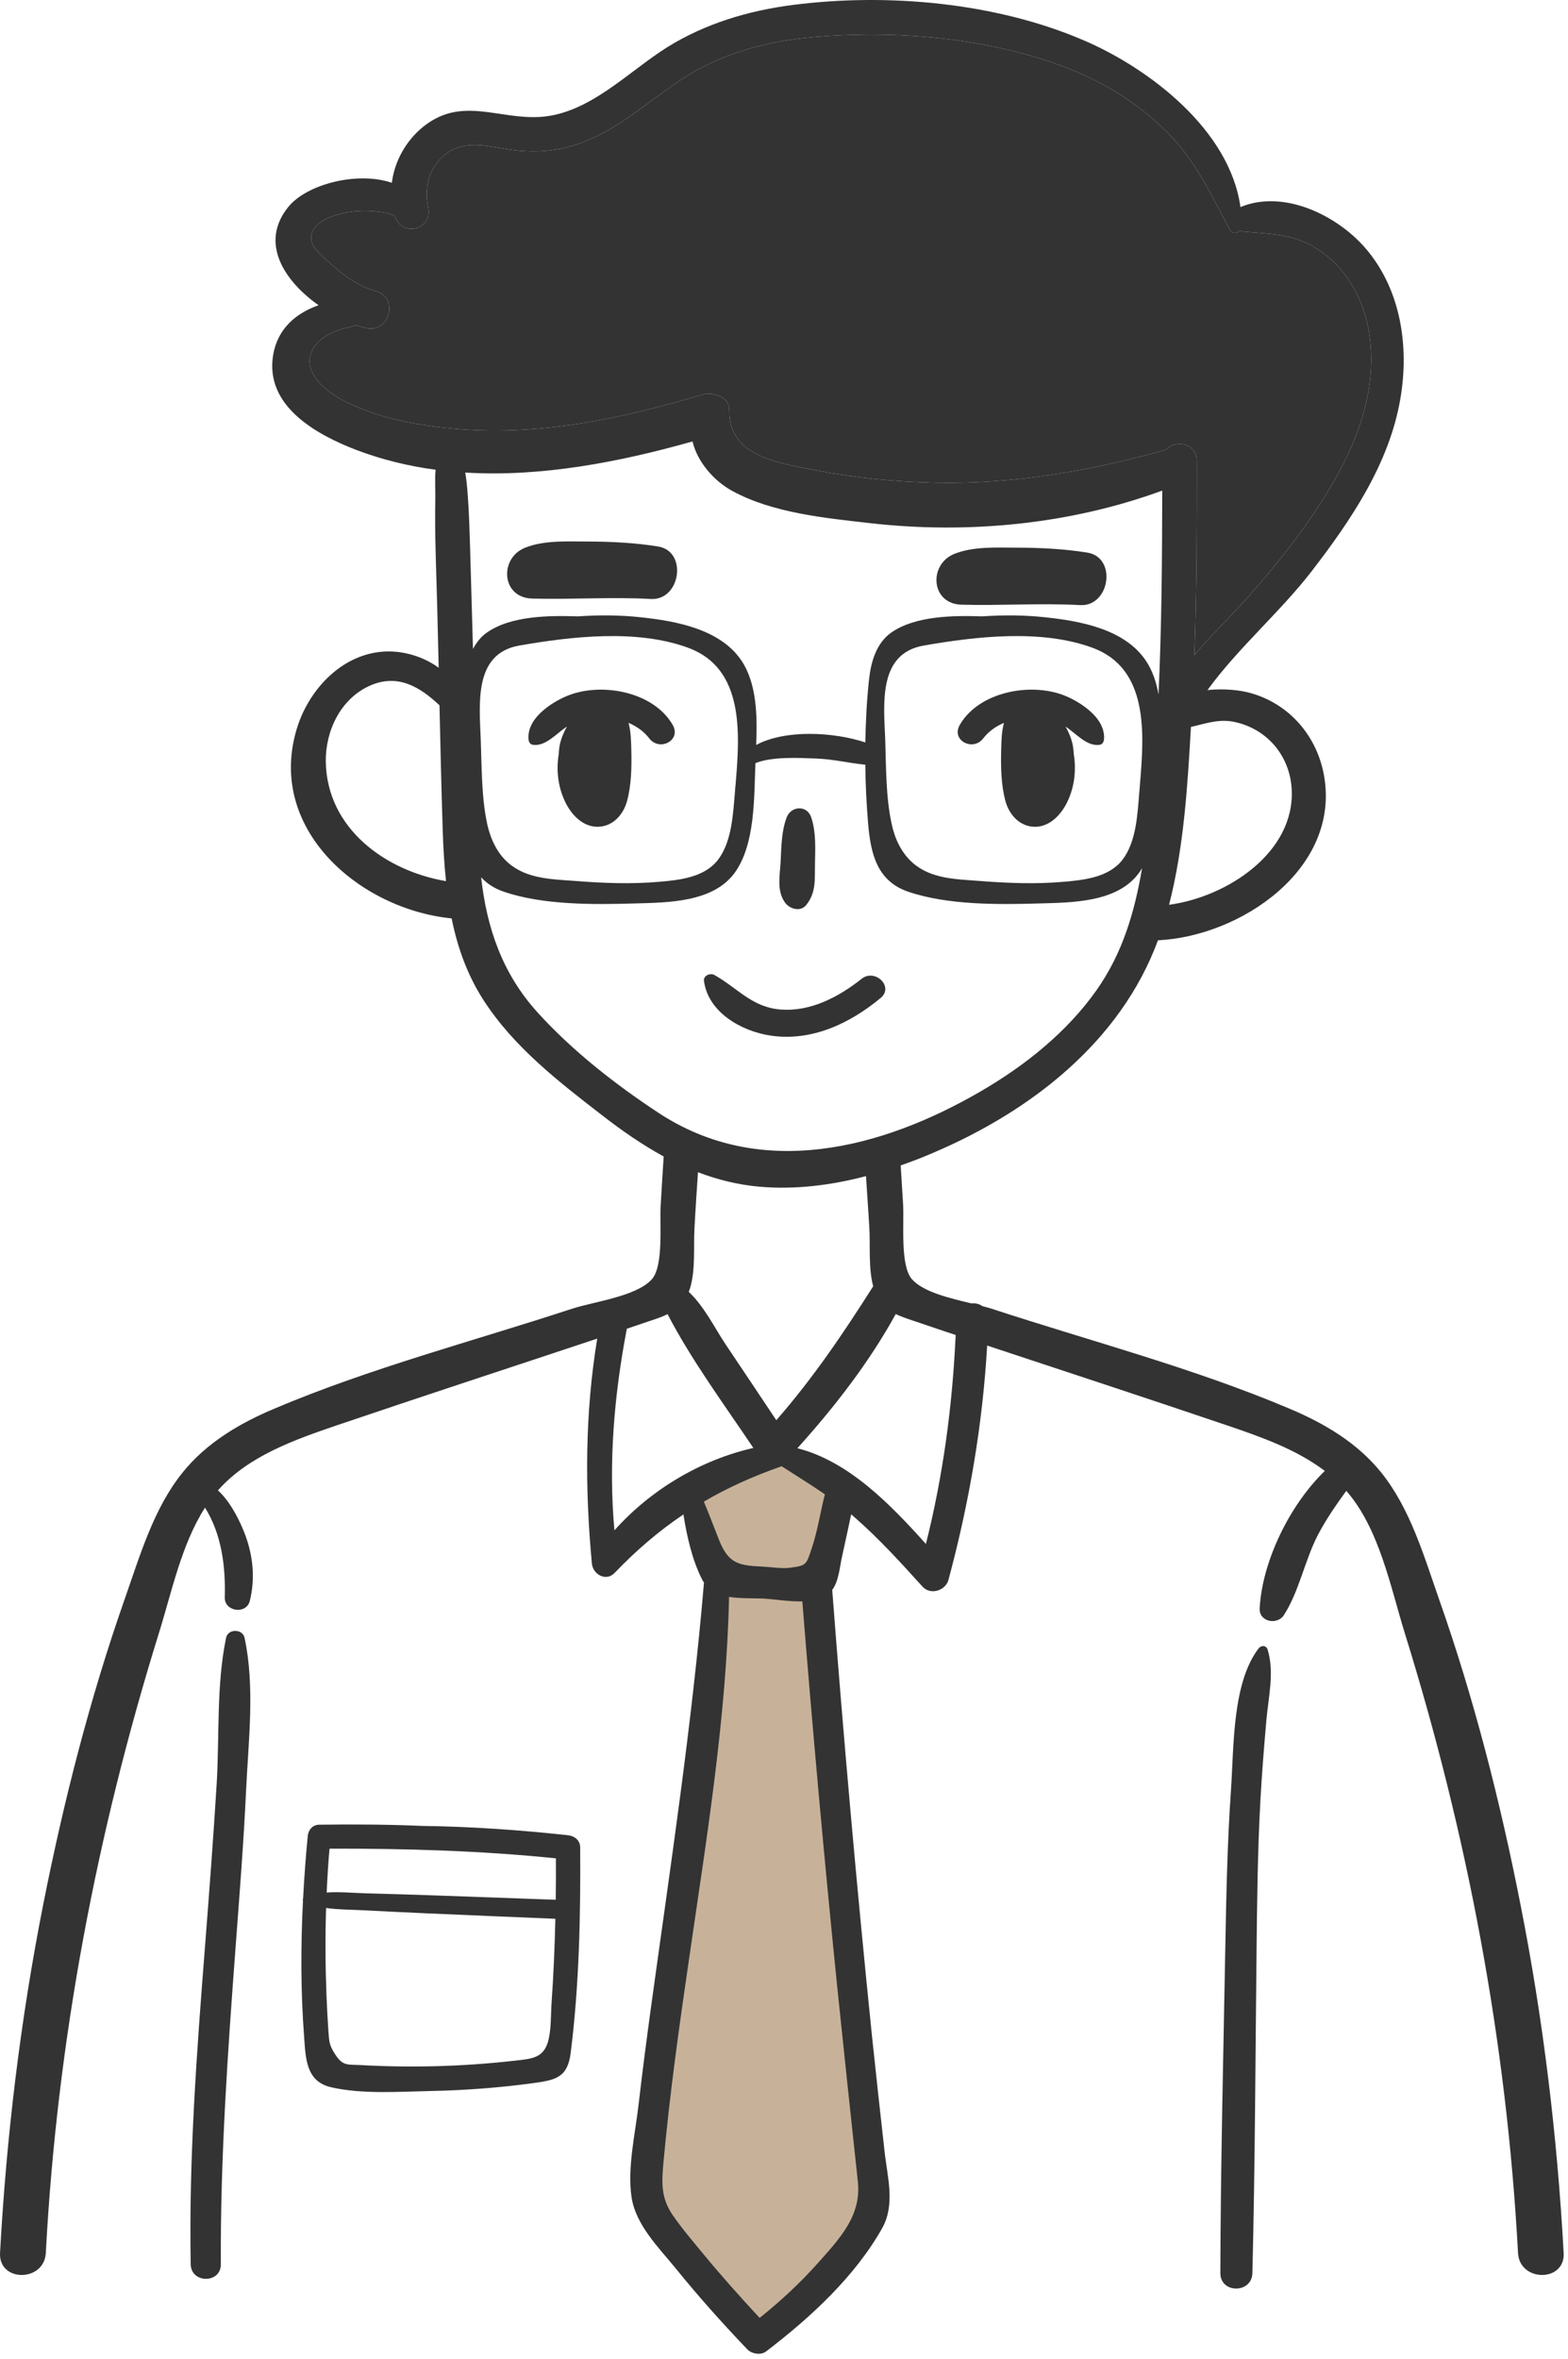 <svg width="278" height="418" viewBox="0 0 278 418" fill="none" xmlns="http://www.w3.org/2000/svg">
<path d="M126.412 261.528C125.205 262.001 123.963 262.536 123.123 263.523C121.694 265.205 121.836 267.753 122.648 269.807C123.459 271.86 124.827 273.652 125.714 275.672C127.616 279.999 127.164 284.952 126.672 289.655C124.323 312.17 121.898 334.694 118.11 357.013C116.614 365.826 114.904 374.635 114.428 383.562C114.324 385.504 114.286 387.496 114.909 389.339C115.351 390.65 116.108 391.828 116.877 392.978C122.153 400.895 128.227 408.279 134.975 414.985C138.77 411.4 142.562 407.818 146.357 404.233C149.559 401.21 152.866 398.027 154.352 393.885C155.788 389.879 155.344 385.476 154.88 381.248C152.187 356.719 149.492 332.189 146.8 307.66C145.179 292.901 143.667 277.354 149.589 263.738C149.72 263.437 140.213 258.493 138.869 258.282C134.901 257.66 130.006 260.116 126.412 261.528Z" fill="#C7B299"/>
<path d="M94.507 131.98C96.759 132.281 98.614 129.981 100.521 128.744C99.849 129.917 99.383 131.15 99.201 132.231C99.13 132.652 99.085 133.132 99.057 133.634C98.598 136.452 98.926 139.395 100.169 142.019C101.231 144.265 103.254 146.519 105.958 146.5C108.625 146.484 110.496 144.388 111.163 141.977C111.951 139.126 112.008 135.792 111.928 132.851C111.885 131.339 111.866 129.614 111.433 128.086C112.879 128.694 114.166 129.607 115.119 130.847C116.939 133.213 120.859 131.183 119.257 128.429C115.869 122.599 106.867 120.9 100.874 123.179C98.285 124.163 94.483 126.576 93.818 129.541C93.667 130.218 93.411 131.834 94.507 131.98Z" fill="#333333"/>
<path d="M188.558 123.181C182.565 120.9 173.562 122.601 170.174 128.431C168.572 131.185 172.493 133.215 174.312 130.849C175.268 129.607 176.553 128.696 178.001 128.088C177.565 129.614 177.549 131.341 177.506 132.853C177.426 135.794 177.483 139.128 178.27 141.979C178.938 144.39 180.809 146.484 183.476 146.503C186.18 146.522 188.203 144.267 189.265 142.021C190.507 139.395 190.836 136.452 190.377 133.636C190.349 133.132 190.304 132.654 190.233 132.233C190.053 131.152 189.585 129.919 188.913 128.746C190.82 129.986 192.675 132.285 194.927 131.983C196.025 131.836 195.767 130.22 195.616 129.546C194.946 126.579 191.144 124.165 188.558 123.181Z" fill="#333333"/>
<path d="M152.765 173.437C148.696 176.662 143.663 179.333 138.295 178.874C133.288 178.446 130.726 175.041 126.661 172.765C125.937 172.358 124.683 172.853 124.813 173.825C125.554 179.369 131.407 182.705 136.567 183.493C143.836 184.6 150.681 181.373 156.148 176.823C158.536 174.831 155.136 171.559 152.765 173.437Z" fill="#333333"/>
<path d="M142.931 160.372C144.706 158.184 144.443 155.886 144.49 153.153C144.538 150.39 144.71 147.489 143.828 144.835C143.092 142.625 140.27 142.774 139.477 144.835C138.542 147.269 138.538 150.023 138.407 152.602C138.282 155.094 137.662 157.725 139.141 159.882C139.934 161.037 141.881 161.666 142.931 160.372Z" fill="#333333"/>
<path d="M94.336 106.061C101.373 106.257 108.36 105.748 115.403 106.136C120.644 106.427 121.978 97.69 116.662 96.833C112.521 96.168 108.357 95.963 104.165 95.956C100.566 95.948 96.513 95.705 93.116 97.044C88.481 98.873 88.859 105.907 94.336 106.061Z" fill="#333333"/>
<path d="M170.456 107.147C177.492 107.343 184.479 106.834 191.522 107.222C196.763 107.511 198.098 98.776 192.781 97.919C188.641 97.254 184.476 97.049 180.284 97.041C176.688 97.034 172.632 96.791 169.235 98.13C164.6 99.959 164.978 106.993 170.456 107.147Z" fill="#333333"/>
<path d="M269.588 337.536C265.992 319.247 261.355 301.029 255.156 283.425C252.482 275.783 250.045 267.337 244.887 260.925C240.652 255.649 234.737 252.171 228.585 249.592C211.598 242.399 193.332 237.643 175.8 231.894C175.327 231.752 174.783 231.586 174.191 231.444C173.623 231.042 172.913 230.877 172.204 230.948C168.347 230.025 163.71 228.936 161.699 226.689C159.546 224.275 160.326 216.704 160.113 213.392C159.971 211.121 159.829 208.802 159.688 206.507C161.675 205.821 163.615 205.064 165.532 204.235C182.732 196.901 198.656 184.621 205.304 166.616C219.997 165.906 237.6 153.982 234.761 137.514C233.53 130.44 228.633 124.738 221.7 122.798C219.831 122.277 216.897 121.97 214.082 122.277C219.5 114.824 226.953 108.46 232.513 101.267C239.493 92.229 246.307 82.174 248.271 70.698C249.879 61.424 248.389 51.297 242.095 43.986C237.032 38.119 227.544 33.505 219.926 36.699C218.057 23.071 203.837 12.164 192.149 7.148C176.51 0.428 157.321 -1.275 140.547 0.878C132.668 1.895 125.049 4.167 118.282 8.378C111.374 12.708 104.56 20.066 95.971 20.705C88.424 21.249 81.917 17.014 75.127 22.385C72.027 24.845 69.945 28.536 69.472 32.393C63.415 30.311 54.377 32.606 51.088 36.699C45.954 43.087 50.449 49.83 56.483 54.089C52.46 55.485 49.172 58.277 48.414 62.985C46.971 72 56.151 77.039 63.202 79.737C67.768 81.464 72.453 82.599 77.232 83.238C77.067 84.894 77.209 86.669 77.185 88.159C77.043 94.619 77.351 101.078 77.516 107.513C77.611 111.11 77.682 114.706 77.777 118.326C75.103 116.339 71.53 115.321 68.431 115.439C60.907 115.7 54.968 121.875 52.744 128.736C46.971 146.718 63.652 161.103 80.072 162.736C81.089 167.775 82.793 172.626 85.632 177.074C91.002 185.473 99.047 191.672 106.831 197.682C110.333 200.403 113.905 202.863 117.667 204.922C117.478 207.761 117.312 210.576 117.147 213.392C116.91 216.704 117.715 224.275 115.562 226.689C112.841 229.717 105.317 230.64 101.437 231.894C83.928 237.643 65.663 242.399 48.675 249.592C42.523 252.171 36.608 255.649 32.373 260.925C27.192 267.337 24.778 275.783 22.081 283.425C15.906 301.029 11.268 319.247 7.648 337.536C3.626 357.883 1.142 378.515 0.006 399.218C-0.254 404.423 7.838 404.399 8.122 399.218C10.109 361.811 17.065 325.091 28.185 289.34C30.409 282.242 32.16 273.654 36.348 267.147C39.282 271.832 40.015 277.534 39.85 283.047C39.779 285.579 43.706 286.146 44.298 283.638C45.362 279.309 44.771 274.908 43.02 270.838C42.074 268.638 40.63 265.893 38.643 264.095C38.667 264.048 38.714 264.001 38.761 263.953C44.132 257.967 52.2 255.128 59.606 252.596C75.008 247.368 90.458 242.328 105.885 237.194C103.708 250.443 103.684 263.598 104.938 277.061C105.128 278.977 107.446 280.302 108.96 278.717C112.864 274.648 116.863 271.241 121.169 268.354C121.784 272.282 122.731 276.398 124.434 279.782C124.552 280.018 124.671 280.231 124.813 280.421C122.683 305.642 118.874 330.603 115.42 355.659C114.639 361.385 113.882 367.135 113.219 372.908C112.628 378.065 111.208 384.099 111.965 389.28C112.675 394.202 116.745 398.2 119.773 401.915C123.795 406.883 128.054 411.639 132.479 416.276C133.212 417.057 134.821 417.388 135.767 416.702C143.551 410.787 151.572 403.429 156.422 394.793C158.765 390.558 157.321 385.755 156.825 381.189C156.068 374.398 155.31 367.584 154.601 360.794C151.903 334.46 149.561 308.103 147.55 281.722C148.733 280.137 148.875 277.652 149.277 275.878C149.821 273.37 150.389 270.862 150.91 268.33C151.099 268.496 151.288 268.638 151.454 268.804C155.807 272.589 159.711 276.895 163.568 281.154C164.964 282.692 167.637 281.864 168.158 279.947C171.825 266.319 174.215 252.478 175.019 238.424C189.239 243.132 203.459 247.794 217.631 252.596C223.546 254.608 229.839 256.808 234.879 260.641C228.514 266.816 223.759 276.824 223.333 285.011C223.215 287.4 226.48 288.016 227.639 286.17C230.36 281.911 231.306 276.564 233.625 272.045C235.092 269.229 236.866 266.698 238.688 264.166C244.532 270.838 246.496 281.083 249.051 289.34C260.172 325.091 267.128 361.811 269.139 399.218C269.423 404.399 277.514 404.423 277.23 399.218C276.095 378.515 273.61 357.883 269.588 337.536ZM218.79 127.908C224.634 129.115 228.68 133.894 229.011 139.833C229.626 151.048 217.56 158.95 207.268 160.322C209.894 150.172 210.556 139.218 211.148 128.807C213.585 128.263 216.046 127.34 218.79 127.908ZM57.76 134.959C57.689 129.517 60.363 123.91 65.426 121.567C70.466 119.249 74.441 121.709 77.918 124.974C78.084 132.285 78.25 139.596 78.486 146.907C78.581 149.983 78.747 153.059 79.078 156.135C68.36 154.313 57.95 146.813 57.76 134.959ZM60.126 70.556C56.885 68.687 52.863 64.925 56.057 61.022C57.736 58.963 60.576 58.23 63.249 57.638C63.794 57.827 64.314 57.969 64.835 58.111C69.046 59.176 70.82 52.764 66.633 51.581C63.273 50.635 60.623 48.6 58.115 46.258C57.216 45.429 55.513 44.034 55.252 42.78C54.661 39.988 57.879 38.592 59.842 38.024C62.729 37.196 65.97 37.172 68.904 37.835C69.164 37.882 69.567 38.048 70.016 38.261C70.04 38.308 70.04 38.379 70.063 38.426C71.365 42.093 76.712 40.65 75.907 36.794C75.221 33.481 75.907 30.05 78.557 27.684C81.893 24.703 86.034 25.792 90.056 26.454C95.924 27.401 101.153 26.549 106.429 23.828C112.036 20.918 116.721 16.564 122.092 13.276C128.764 9.206 136.382 7.266 144.119 6.58C158.575 5.302 174.522 6.627 188.198 11.667C195.296 14.269 201.802 18.221 207.126 23.615C212.071 28.631 214.768 34.617 218.033 40.697C218.435 41.455 219.382 41.384 219.855 40.84C220.091 40.958 220.328 41.029 220.588 41.052C225.273 41.455 229.319 41.431 233.459 44.057C237.34 46.518 240.131 50.303 241.646 54.657C244.816 63.766 242.497 73.703 238.239 82.032C233.956 90.431 228.018 98.097 221.819 105.171C218.554 108.886 214.957 112.316 211.763 116.078C212.189 104.603 212.189 93.128 212.189 81.629C212.165 78.506 208.356 77.867 206.747 79.689C193.403 83.427 179.822 85.817 165.91 85.533C158.812 85.368 151.761 84.729 144.805 83.356C138.346 82.079 129.213 81.038 129.308 72.757C129.308 71.172 128.243 70.225 126.989 70.036C126.303 69.728 125.475 69.634 124.529 69.918C110.688 74.058 96.302 77.158 81.775 76.069C74.724 75.549 66.349 74.106 60.126 70.556ZM83.857 114.99C83.692 108.909 83.502 102.829 83.337 96.772C83.242 93.885 83.171 91.022 82.958 88.159C82.934 87.899 82.84 85.793 82.485 83.735C95.995 84.563 109.883 81.866 122.778 78.222C123.653 81.866 126.563 85.202 129.805 86.977C136.95 90.904 146.367 91.803 154.293 92.702C171.541 94.666 189.688 92.939 206.061 86.929C206.037 98.972 205.966 111.039 205.399 123.058C205.02 120.881 204.334 118.799 203.127 117.025C199.365 111.465 191.558 110.045 185.359 109.383C181.644 108.98 177.906 108.957 174.167 109.217C169.151 109.051 162.266 109.075 157.96 112.127C155.358 113.996 154.411 117.309 154.08 120.361C153.678 124.028 153.489 127.79 153.418 131.552C147.763 129.683 139.222 129.233 134.064 132.001C134.277 126.891 134.206 121.142 131.437 117.025C127.676 111.465 119.844 110.045 113.669 109.383C109.954 108.98 106.192 108.957 102.454 109.217C97.438 109.051 90.553 109.075 86.27 112.127C85.206 112.884 84.449 113.878 83.857 114.99ZM202.11 138.958C202.086 139.431 202.039 139.904 201.992 140.353C201.684 144.186 201.471 149.155 199.01 152.349C196.597 155.472 192.173 155.945 188.553 156.253C183.631 156.679 178.734 156.49 173.813 156.111C169.625 155.78 165.106 155.803 161.77 152.846C159.806 151.095 158.646 148.611 158.102 146.056C157.038 141.276 157.109 135.858 156.943 130.96C156.683 124.643 155.689 115.818 163.733 114.398C173.055 112.766 184.601 111.441 193.687 114.777C203.695 118.444 202.867 129.99 202.11 138.958ZM92.02 114.398C101.342 112.766 112.912 111.441 121.997 114.777C132.005 118.444 131.177 129.99 130.42 138.958C130.373 139.431 130.325 139.904 130.302 140.353C129.971 144.186 129.758 149.155 127.297 152.349C124.907 155.472 120.483 155.945 116.839 156.253C111.918 156.679 107.044 156.49 102.123 156.111C97.911 155.78 93.416 155.803 90.056 152.846C88.092 151.095 86.957 148.611 86.389 146.056C85.348 141.276 85.419 135.858 85.23 130.96C84.993 124.643 83.999 115.818 92.02 114.398ZM116.816 197.232C109.173 192.216 101.413 186.159 95.261 179.345C89.015 172.436 86.294 164.345 85.3 155.449C86.294 156.537 87.596 157.412 89.323 158.004C96.302 160.393 105.269 160.299 112.557 160.086C118.401 159.92 126.374 159.92 130.231 154.691C133.898 149.675 133.685 141.395 133.922 135.527C133.922 135.432 133.922 135.314 133.945 135.219C136.95 134.013 141.777 134.297 144.876 134.415C147.763 134.533 150.555 135.219 153.418 135.503C153.441 139.005 153.631 142.507 153.914 145.937C154.364 151.237 155.476 156.111 161.012 158.004C168.016 160.393 176.983 160.299 184.27 160.086C190.114 159.92 198.088 159.92 201.921 154.691C202.134 154.407 202.323 154.124 202.488 153.816C201.187 161.505 199.058 168.864 194.42 175.441C189.144 182.918 181.739 188.809 173.884 193.376C156.304 203.597 134.915 209.109 116.816 197.232ZM154.814 227.919C149.514 236.271 144.119 244.245 137.636 251.65C134.632 247.155 131.627 242.636 128.598 238.14C126.753 235.372 124.813 231.421 122.115 228.913C123.417 225.529 122.92 220.939 123.133 217.532C123.298 214.291 123.535 211.002 123.748 207.713C127.155 209.015 130.728 209.914 134.561 210.269C140.925 210.837 147.337 210.032 153.536 208.4C153.725 211.475 153.962 214.528 154.127 217.532C154.317 220.608 153.938 224.678 154.814 227.919ZM108.937 271.17C107.848 259.269 108.889 247.131 111.137 235.443C112.226 235.064 113.314 234.71 114.426 234.331C115.727 233.881 117.123 233.479 118.353 232.864C122.66 241.121 128.409 248.882 133.567 256.571C124.197 258.701 115.349 263.977 108.937 271.17ZM124.789 266.083C129.024 263.598 133.567 261.564 138.583 259.813C141.138 261.469 143.741 263.054 146.249 264.781C145.444 267.952 144.947 271.312 143.906 274.387C142.936 277.274 143.007 277.416 140.05 277.794C138.559 277.984 136.879 277.676 135.365 277.605C131.059 277.392 129.19 277.179 127.486 272.873C126.587 270.602 125.735 268.33 124.789 266.083ZM148.449 352.181C149.632 363.657 150.862 375.108 152.093 386.559C152.755 392.711 148.78 396.757 144.829 401.205C141.73 404.659 138.323 407.806 134.679 410.716C131.319 407.096 128.03 403.429 124.884 399.62C122.944 397.254 120.909 394.911 119.182 392.38C117.17 389.375 117.312 386.678 117.62 383.247C118.732 371.062 120.436 358.925 122.21 346.811C125.286 325.635 128.788 304.388 129.261 282.952C131.248 283.284 133.449 283.165 135.365 283.26C137.187 283.355 139.813 283.804 142.25 283.757C144.072 306.589 146.13 329.397 148.449 352.181ZM164.159 273.583C157.866 266.556 150.436 258.914 141.375 256.619C147.928 249.355 154.104 241.405 158.812 232.84C160.09 233.456 161.486 233.881 162.834 234.331C165.035 235.088 167.235 235.822 169.435 236.555C168.868 249.071 167.211 261.445 164.159 273.583Z" fill="#333333"/>
<path d="M238.238 82.031C233.956 90.431 228.017 98.097 221.818 105.171C218.553 108.886 214.957 112.316 211.763 116.078C212.189 104.603 212.189 93.128 212.189 81.629C212.165 78.506 208.356 77.867 206.747 79.689C193.403 83.427 179.822 85.817 165.91 85.533C158.812 85.368 151.761 84.729 144.805 83.356C138.346 82.079 129.213 81.038 129.308 72.757C129.308 71.172 128.243 70.225 126.989 70.036C126.303 69.728 125.475 69.634 124.528 69.918C110.687 74.058 96.302 77.157 81.775 76.069C74.724 75.549 66.348 74.105 60.126 70.556C56.884 68.687 52.862 64.925 56.056 61.021C57.736 58.963 60.575 58.23 63.249 57.638C63.793 57.827 64.314 57.969 64.834 58.111C69.046 59.176 70.82 52.764 66.632 51.581C63.273 50.635 60.623 48.6 58.115 46.258C57.216 45.429 55.512 44.033 55.252 42.78C54.66 39.988 57.878 38.592 59.842 38.024C62.728 37.196 65.97 37.172 68.904 37.835C69.164 37.882 69.566 38.048 70.016 38.261C70.039 38.308 70.039 38.379 70.063 38.426C71.364 42.093 76.711 40.65 75.907 36.794C75.221 33.481 75.907 30.05 78.557 27.684C81.893 24.703 86.034 25.792 90.056 26.454C95.923 27.401 101.152 26.549 106.428 23.828C112.036 20.918 116.72 16.564 122.091 13.275C128.763 9.206 136.382 7.266 144.119 6.58C158.575 5.302 174.522 6.627 188.197 11.667C195.295 14.269 201.802 18.221 207.125 23.615C212.07 28.631 214.768 34.617 218.033 40.697C218.435 41.455 219.381 41.384 219.854 40.839C220.091 40.958 220.328 41.029 220.588 41.052C225.273 41.455 229.318 41.431 233.459 44.057C237.339 46.518 240.131 50.303 241.645 54.657C244.816 63.766 242.497 73.703 238.238 82.031Z" fill="#333333"/>
<path d="M100.71 325.195C92.107 324.253 83.485 323.657 74.856 323.543C68.773 323.278 62.674 323.245 56.589 323.326C55.413 323.342 54.665 324.248 54.559 325.356C54.204 329.047 53.932 332.735 53.738 336.421C53.683 336.535 53.671 336.663 53.719 336.772C53.309 344.795 53.309 352.818 53.915 360.872C54.201 364.705 54.225 368.812 58.682 369.844C64.165 371.112 70.683 370.631 76.269 370.518C82.35 370.397 88.428 369.943 94.454 369.129C98.557 368.575 100.629 368.126 101.181 363.758C102.697 351.748 102.943 339.44 102.865 327.35C102.858 326.092 101.879 325.323 100.71 325.195ZM98.559 329.29C98.576 331.737 98.564 334.181 98.531 336.627C91.132 336.362 83.731 336.093 76.333 335.832C72.493 335.697 68.653 335.596 64.815 335.485C62.586 335.421 60.209 335.182 57.918 335.345C58.034 332.749 58.197 330.156 58.422 327.57C71.826 327.544 85.22 327.918 98.559 329.29ZM97.274 361.34C96.503 364.716 94.352 364.797 91.161 365.154C86.49 365.679 81.796 366.004 77.097 366.122C72.675 366.233 68.248 366.162 63.831 365.914C61.635 365.791 60.805 366.124 59.47 364.087C58.401 362.452 58.365 361.877 58.238 360.065C58.086 357.914 57.968 355.764 57.885 353.608C57.686 348.438 57.651 343.257 57.812 338.082C59.851 338.378 61.976 338.369 63.992 338.47C67.832 338.664 71.669 338.856 75.51 339.026C83.161 339.367 90.813 339.677 98.464 339.997C98.351 344.96 98.14 349.922 97.793 354.876C97.648 356.961 97.74 359.308 97.274 361.34Z" fill="#333333"/>
<path d="M40.086 290.202C38.335 298.608 38.936 307.623 38.409 316.183C37.819 325.753 37.098 335.314 36.35 344.873C34.881 363.633 33.468 382.386 33.809 401.217C33.871 404.65 39.173 404.664 39.154 401.217C39.052 382.4 40.377 363.628 41.78 344.873C42.469 335.672 43.2 326.466 43.63 317.245C44.042 308.437 45.227 298.88 43.358 290.202C43.011 288.591 40.425 288.576 40.086 290.202Z" fill="#333333"/>
<path d="M223.153 292.08C218.442 298.201 218.769 309.669 218.248 317.158C217.6 326.47 217.413 335.806 217.242 345.136C216.892 364.345 216.417 383.562 216.362 402.774C216.35 406.436 221.956 406.429 222.045 402.774C222.514 383.912 222.571 365.038 222.777 346.172C222.874 337.188 222.966 328.2 223.453 319.226C223.713 314.408 224.104 309.594 224.527 304.791C224.894 300.638 225.975 296.344 224.743 292.289C224.506 291.51 223.595 291.508 223.153 292.08Z" fill="#333333"/>
</svg>
